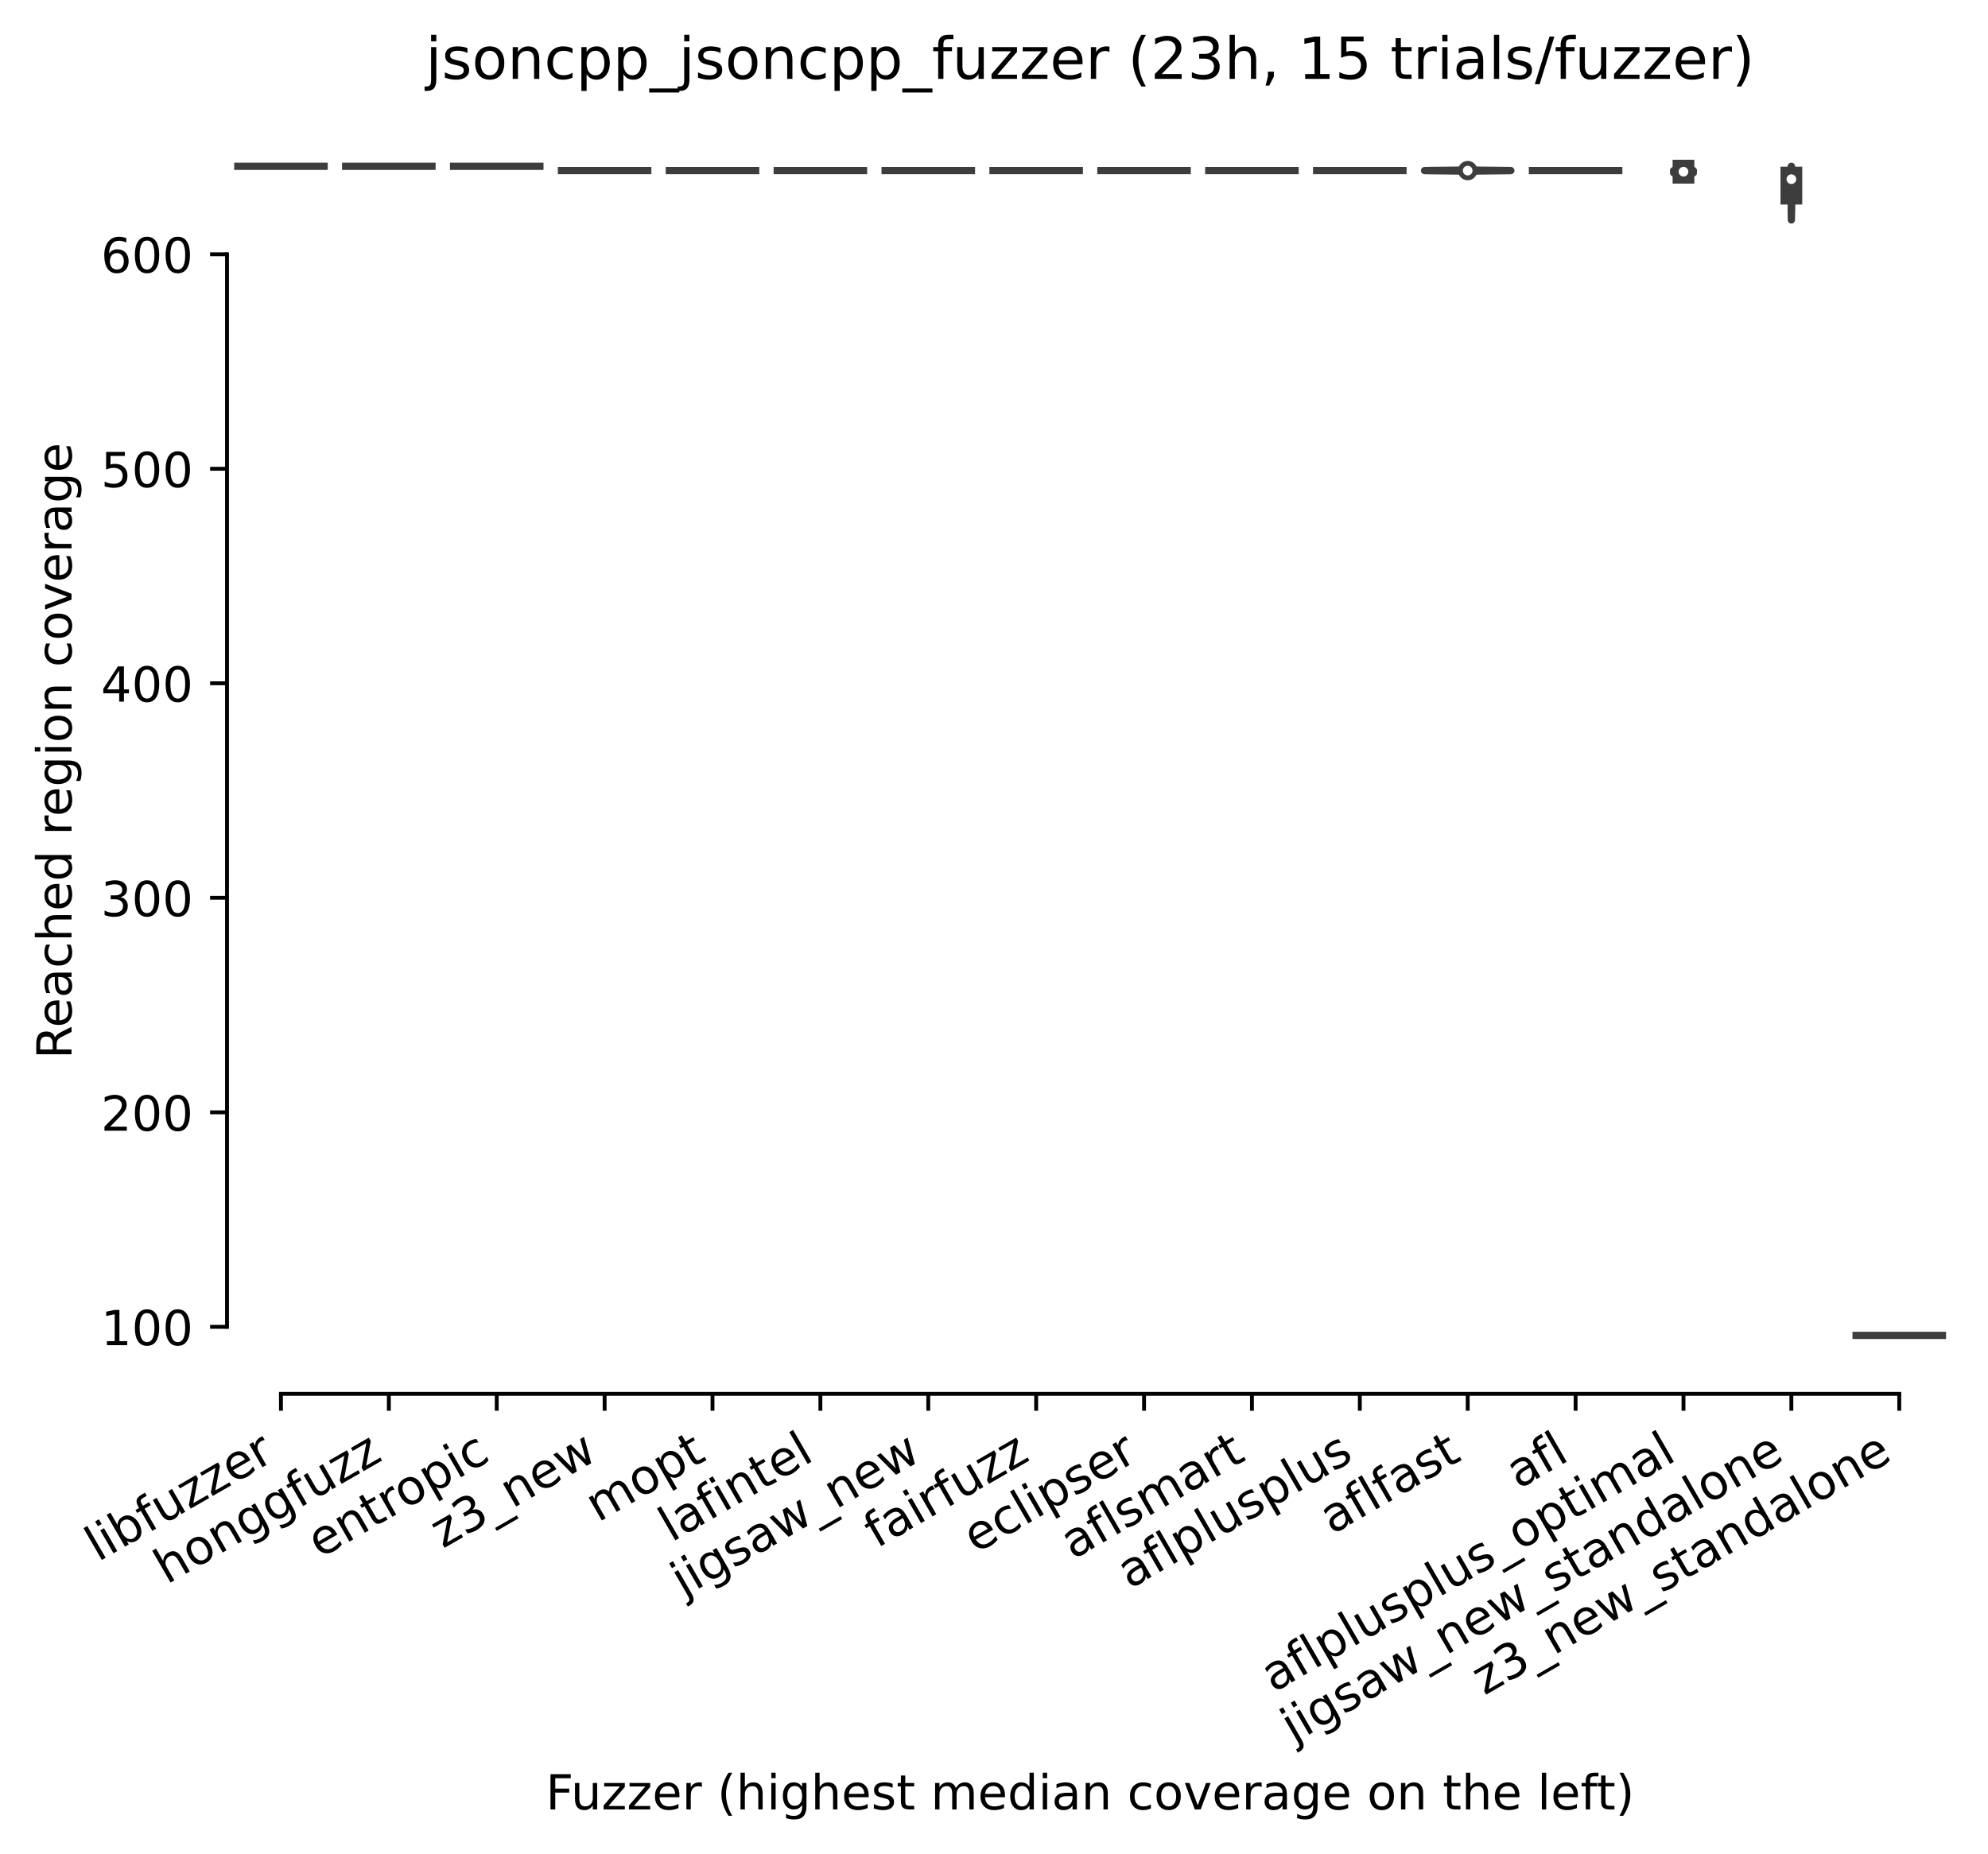 <?xml version="1.0" encoding="utf-8" standalone="no"?>
<!DOCTYPE svg PUBLIC "-//W3C//DTD SVG 1.1//EN"
  "http://www.w3.org/Graphics/SVG/1.1/DTD/svg11.dtd">
<!-- Created with matplotlib (https://matplotlib.org/) -->
<svg height="383.705pt" version="1.1" viewBox="0 0 411.286 383.705" width="411.286pt" xmlns="http://www.w3.org/2000/svg" xmlns:xlink="http://www.w3.org/1999/xlink">
 <defs>
  <style type="text/css">*{stroke-linecap:butt;stroke-linejoin:round;}</style>
 </defs>
 <g id="figure_1">
  <g id="patch_1">
   <path d="M 0 383.705 
L 411.286 383.705 
L 411.286 0 
L 0 0 
z
" style="fill:#ffffff;"/>
  </g>
  <g id="axes_1">
   <g id="patch_2">
    <path d="M 46.966 288.43 
L 404.086 288.43 
L 404.086 22.318 
L 46.966 22.318 
z
" style="fill:#ffffff;"/>
   </g>
   <g id="PolyCollection_1">
    <defs>
     <path d="M 303.709 -347.85 
L 303.582 -347.85 
L 303.565 -347.857 
L 303.545 -347.863 
L 303.521 -347.87 
L 303.495 -347.877 
L 303.466 -347.883 
L 303.434 -347.89 
L 303.401 -347.897 
L 303.366 -347.903 
L 303.331 -347.91 
L 303.297 -347.917 
L 303.265 -347.924 
L 303.237 -347.93 
L 303.213 -347.937 
L 303.194 -347.944 
L 303.181 -347.95 
L 303.176 -347.957 
L 303.177 -347.964 
L 303.185 -347.97 
L 303.2 -347.977 
L 303.221 -347.984 
L 303.247 -347.99 
L 303.277 -347.997 
L 303.31 -348.004 
L 303.344 -348.01 
L 303.379 -348.017 
L 303.414 -348.024 
L 303.447 -348.031 
L 303.477 -348.037 
L 303.506 -348.044 
L 303.531 -348.051 
L 303.553 -348.057 
L 303.572 -348.064 
L 303.588 -348.071 
L 303.601 -348.077 
L 303.612 -348.084 
L 303.62 -348.091 
L 303.627 -348.097 
L 303.632 -348.104 
L 303.636 -348.111 
L 303.639 -348.117 
L 303.641 -348.124 
L 303.642 -348.131 
L 303.643 -348.138 
L 303.644 -348.144 
L 303.644 -348.151 
L 303.645 -348.158 
L 303.645 -348.164 
L 303.644 -348.171 
L 303.644 -348.178 
L 303.643 -348.184 
L 303.641 -348.191 
L 303.638 -348.198 
L 303.634 -348.204 
L 303.627 -348.211 
L 303.618 -348.218 
L 303.604 -348.224 
L 303.583 -348.231 
L 303.555 -348.238 
L 303.515 -348.245 
L 303.46 -348.251 
L 303.386 -348.258 
L 303.289 -348.265 
L 303.162 -348.271 
L 303 -348.278 
L 302.797 -348.285 
L 302.547 -348.291 
L 302.244 -348.298 
L 301.884 -348.305 
L 301.465 -348.311 
L 300.986 -348.318 
L 300.45 -348.325 
L 299.865 -348.331 
L 299.238 -348.338 
L 298.584 -348.345 
L 297.921 -348.351 
L 297.267 -348.358 
L 296.644 -348.365 
L 296.075 -348.372 
L 295.582 -348.378 
L 295.185 -348.385 
L 294.902 -348.392 
L 294.743 -348.398 
L 294.718 -348.405 
L 294.825 -348.412 
L 295.062 -348.418 
L 295.417 -348.425 
L 295.875 -348.432 
L 296.417 -348.438 
L 297.022 -348.445 
L 297.666 -348.452 
L 298.329 -348.458 
L 298.988 -348.465 
L 299.627 -348.472 
L 300.23 -348.479 
L 300.786 -348.485 
L 301.287 -348.492 
L 301.729 -348.499 
L 302.112 -348.505 
L 302.436 -348.512 
L 304.855 -348.512 
L 304.855 -348.512 
L 305.179 -348.505 
L 305.562 -348.499 
L 306.004 -348.492 
L 306.505 -348.485 
L 307.061 -348.479 
L 307.664 -348.472 
L 308.303 -348.465 
L 308.962 -348.458 
L 309.625 -348.452 
L 310.27 -348.445 
L 310.874 -348.438 
L 311.416 -348.432 
L 311.874 -348.425 
L 312.229 -348.418 
L 312.466 -348.412 
L 312.574 -348.405 
L 312.548 -348.398 
L 312.389 -348.392 
L 312.106 -348.385 
L 311.709 -348.378 
L 311.216 -348.372 
L 310.647 -348.365 
L 310.025 -348.358 
L 309.371 -348.351 
L 308.707 -348.345 
L 308.053 -348.338 
L 307.427 -348.331 
L 306.841 -348.325 
L 306.305 -348.318 
L 305.827 -348.311 
L 305.407 -348.305 
L 305.048 -348.298 
L 304.744 -348.291 
L 304.494 -348.285 
L 304.291 -348.278 
L 304.129 -348.271 
L 304.002 -348.265 
L 303.905 -348.258 
L 303.831 -348.251 
L 303.777 -348.245 
L 303.737 -348.238 
L 303.708 -348.231 
L 303.688 -348.224 
L 303.674 -348.218 
L 303.664 -348.211 
L 303.657 -348.204 
L 303.653 -348.198 
L 303.65 -348.191 
L 303.649 -348.184 
L 303.648 -348.178 
L 303.647 -348.171 
L 303.647 -348.164 
L 303.647 -348.158 
L 303.647 -348.151 
L 303.647 -348.144 
L 303.648 -348.138 
L 303.649 -348.131 
L 303.65 -348.124 
L 303.653 -348.117 
L 303.655 -348.111 
L 303.659 -348.104 
L 303.664 -348.097 
L 303.671 -348.091 
L 303.68 -348.084 
L 303.69 -348.077 
L 303.703 -348.071 
L 303.719 -348.064 
L 303.738 -348.057 
L 303.76 -348.051 
L 303.786 -348.044 
L 303.814 -348.037 
L 303.845 -348.031 
L 303.878 -348.024 
L 303.912 -348.017 
L 303.947 -348.01 
L 303.981 -348.004 
L 304.014 -347.997 
L 304.044 -347.99 
L 304.07 -347.984 
L 304.091 -347.977 
L 304.106 -347.97 
L 304.114 -347.964 
L 304.116 -347.957 
L 304.11 -347.95 
L 304.097 -347.944 
L 304.079 -347.937 
L 304.055 -347.93 
L 304.026 -347.924 
L 303.994 -347.917 
L 303.96 -347.91 
L 303.925 -347.903 
L 303.891 -347.897 
L 303.857 -347.89 
L 303.825 -347.883 
L 303.796 -347.877 
L 303.77 -347.87 
L 303.746 -347.863 
L 303.726 -347.857 
L 303.709 -347.85 
z
" id="mce8564aa80" style="stroke:#3d3d3d;stroke-width:1.5;"/>
    </defs>
    <g clip-path="url(#p8130cf471b)">
     <use style="fill:#9fd495;stroke:#3d3d3d;stroke-width:1.5;" x="0" xlink:href="#mce8564aa80" y="383.705"/>
    </g>
   </g>
   <g id="PolyCollection_2">
    <defs>
     <path d="M 348.563 -347.709 
L 348.008 -347.709 
L 347.963 -347.718 
L 347.914 -347.728 
L 347.859 -347.737 
L 347.798 -347.747 
L 347.733 -347.757 
L 347.662 -347.766 
L 347.586 -347.776 
L 347.506 -347.785 
L 347.421 -347.795 
L 347.332 -347.804 
L 347.241 -347.814 
L 347.148 -347.823 
L 347.053 -347.833 
L 346.959 -347.842 
L 346.865 -347.852 
L 346.773 -347.861 
L 346.685 -347.871 
L 346.602 -347.881 
L 346.524 -347.89 
L 346.454 -347.9 
L 346.392 -347.909 
L 346.339 -347.919 
L 346.296 -347.928 
L 346.263 -347.938 
L 346.242 -347.947 
L 346.233 -347.957 
L 346.235 -347.966 
L 346.249 -347.976 
L 346.273 -347.985 
L 346.309 -347.995 
L 346.354 -348.005 
L 346.409 -348.014 
L 346.471 -348.024 
L 346.54 -348.033 
L 346.614 -348.043 
L 346.692 -348.052 
L 346.773 -348.062 
L 346.855 -348.071 
L 346.935 -348.081 
L 347.014 -348.09 
L 347.09 -348.1 
L 347.16 -348.109 
L 347.225 -348.119 
L 347.283 -348.129 
L 347.332 -348.138 
L 347.373 -348.148 
L 347.404 -348.157 
L 347.425 -348.167 
L 347.435 -348.176 
L 347.435 -348.186 
L 347.425 -348.195 
L 347.404 -348.205 
L 347.373 -348.214 
L 347.332 -348.224 
L 347.283 -348.233 
L 347.225 -348.243 
L 347.16 -348.253 
L 347.09 -348.262 
L 347.014 -348.272 
L 346.935 -348.281 
L 346.855 -348.291 
L 346.773 -348.3 
L 346.692 -348.31 
L 346.614 -348.319 
L 346.54 -348.329 
L 346.471 -348.338 
L 346.409 -348.348 
L 346.354 -348.357 
L 346.309 -348.367 
L 346.273 -348.377 
L 346.249 -348.386 
L 346.235 -348.396 
L 346.233 -348.405 
L 346.242 -348.415 
L 346.263 -348.424 
L 346.296 -348.434 
L 346.339 -348.443 
L 346.392 -348.453 
L 346.454 -348.462 
L 346.524 -348.472 
L 346.602 -348.481 
L 346.685 -348.491 
L 346.773 -348.5 
L 346.865 -348.51 
L 346.959 -348.52 
L 347.053 -348.529 
L 347.148 -348.539 
L 347.241 -348.548 
L 347.332 -348.558 
L 347.421 -348.567 
L 347.506 -348.577 
L 347.586 -348.586 
L 347.662 -348.596 
L 347.733 -348.605 
L 347.798 -348.615 
L 347.859 -348.624 
L 347.914 -348.634 
L 347.963 -348.644 
L 348.008 -348.653 
L 348.563 -348.653 
L 348.563 -348.653 
L 348.608 -348.644 
L 348.658 -348.634 
L 348.713 -348.624 
L 348.773 -348.615 
L 348.839 -348.605 
L 348.909 -348.596 
L 348.985 -348.586 
L 349.066 -348.577 
L 349.15 -348.567 
L 349.239 -348.558 
L 349.33 -348.548 
L 349.423 -348.539 
L 349.518 -348.529 
L 349.613 -348.52 
L 349.706 -348.51 
L 349.798 -348.5 
L 349.886 -348.491 
L 349.969 -348.481 
L 350.047 -348.472 
L 350.117 -348.462 
L 350.18 -348.453 
L 350.233 -348.443 
L 350.276 -348.434 
L 350.308 -348.424 
L 350.329 -348.415 
L 350.339 -348.405 
L 350.336 -348.396 
L 350.323 -348.386 
L 350.298 -348.377 
L 350.262 -348.367 
L 350.217 -348.357 
L 350.162 -348.348 
L 350.1 -348.338 
L 350.031 -348.329 
L 349.957 -348.319 
L 349.879 -348.31 
L 349.798 -348.3 
L 349.717 -348.291 
L 349.636 -348.281 
L 349.557 -348.272 
L 349.482 -348.262 
L 349.411 -348.253 
L 349.346 -348.243 
L 349.289 -348.233 
L 349.239 -348.224 
L 349.199 -348.214 
L 349.168 -348.205 
L 349.147 -348.195 
L 349.136 -348.186 
L 349.136 -348.176 
L 349.147 -348.167 
L 349.168 -348.157 
L 349.199 -348.148 
L 349.239 -348.138 
L 349.289 -348.129 
L 349.346 -348.119 
L 349.411 -348.109 
L 349.482 -348.1 
L 349.557 -348.09 
L 349.636 -348.081 
L 349.717 -348.071 
L 349.798 -348.062 
L 349.879 -348.052 
L 349.957 -348.043 
L 350.031 -348.033 
L 350.1 -348.024 
L 350.162 -348.014 
L 350.217 -348.005 
L 350.262 -347.995 
L 350.298 -347.985 
L 350.323 -347.976 
L 350.336 -347.966 
L 350.339 -347.957 
L 350.329 -347.947 
L 350.308 -347.938 
L 350.276 -347.928 
L 350.233 -347.919 
L 350.18 -347.909 
L 350.117 -347.9 
L 350.047 -347.89 
L 349.969 -347.881 
L 349.886 -347.871 
L 349.798 -347.861 
L 349.706 -347.852 
L 349.613 -347.842 
L 349.518 -347.833 
L 349.423 -347.823 
L 349.33 -347.814 
L 349.239 -347.804 
L 349.15 -347.795 
L 349.066 -347.785 
L 348.985 -347.776 
L 348.909 -347.766 
L 348.839 -347.757 
L 348.773 -347.747 
L 348.713 -347.737 
L 348.658 -347.728 
L 348.608 -347.718 
L 348.563 -347.709 
z
" id="mb53c7ded3e" style="stroke:#3d3d3d;stroke-width:1.5;"/>
    </defs>
    <g clip-path="url(#p8130cf471b)">
     <use style="fill:#c7c7c7;stroke:#3d3d3d;stroke-width:1.5;" x="0" xlink:href="#mb53c7ded3e" y="383.705"/>
    </g>
   </g>
   <g id="PolyCollection_3">
    <defs>
     <path d="M 370.609 -338.196 
L 370.602 -338.196 
L 370.601 -338.308 
L 370.601 -338.42 
L 370.6 -338.532 
L 370.598 -338.644 
L 370.597 -338.756 
L 370.596 -338.868 
L 370.594 -338.98 
L 370.593 -339.092 
L 370.591 -339.204 
L 370.59 -339.316 
L 370.588 -339.428 
L 370.586 -339.54 
L 370.585 -339.652 
L 370.583 -339.764 
L 370.582 -339.876 
L 370.581 -339.988 
L 370.579 -340.101 
L 370.578 -340.213 
L 370.577 -340.325 
L 370.576 -340.437 
L 370.576 -340.549 
L 370.575 -340.661 
L 370.574 -340.773 
L 370.573 -340.885 
L 370.572 -340.997 
L 370.57 -341.109 
L 370.568 -341.221 
L 370.566 -341.333 
L 370.563 -341.445 
L 370.559 -341.557 
L 370.555 -341.669 
L 370.551 -341.781 
L 370.545 -341.893 
L 370.539 -342.005 
L 370.532 -342.117 
L 370.525 -342.229 
L 370.517 -342.341 
L 370.509 -342.454 
L 370.501 -342.566 
L 370.493 -342.678 
L 370.484 -342.79 
L 370.477 -342.902 
L 370.469 -343.014 
L 370.463 -343.126 
L 370.457 -343.238 
L 370.452 -343.35 
L 370.448 -343.462 
L 370.445 -343.574 
L 370.443 -343.686 
L 370.442 -343.798 
L 370.442 -343.91 
L 370.442 -344.022 
L 370.443 -344.134 
L 370.445 -344.246 
L 370.446 -344.358 
L 370.447 -344.47 
L 370.448 -344.582 
L 370.448 -344.694 
L 370.448 -344.807 
L 370.446 -344.919 
L 370.443 -345.031 
L 370.439 -345.143 
L 370.434 -345.255 
L 370.428 -345.367 
L 370.421 -345.479 
L 370.412 -345.591 
L 370.403 -345.703 
L 370.394 -345.815 
L 370.384 -345.927 
L 370.375 -346.039 
L 370.366 -346.151 
L 370.358 -346.263 
L 370.351 -346.375 
L 370.346 -346.487 
L 370.342 -346.599 
L 370.341 -346.711 
L 370.341 -346.823 
L 370.344 -346.935 
L 370.349 -347.048 
L 370.356 -347.16 
L 370.365 -347.272 
L 370.375 -347.384 
L 370.388 -347.496 
L 370.401 -347.608 
L 370.416 -347.72 
L 370.431 -347.832 
L 370.446 -347.944 
L 370.462 -348.056 
L 370.477 -348.168 
L 370.492 -348.28 
L 370.506 -348.392 
L 370.519 -348.504 
L 370.531 -348.616 
L 370.542 -348.728 
L 370.552 -348.84 
L 370.561 -348.952 
L 370.569 -349.064 
L 370.575 -349.176 
L 370.581 -349.288 
L 370.63 -349.288 
L 370.63 -349.288 
L 370.636 -349.176 
L 370.643 -349.064 
L 370.65 -348.952 
L 370.659 -348.84 
L 370.669 -348.728 
L 370.68 -348.616 
L 370.692 -348.504 
L 370.706 -348.392 
L 370.72 -348.28 
L 370.734 -348.168 
L 370.749 -348.056 
L 370.765 -347.944 
L 370.78 -347.832 
L 370.796 -347.72 
L 370.81 -347.608 
L 370.824 -347.496 
L 370.836 -347.384 
L 370.847 -347.272 
L 370.856 -347.16 
L 370.863 -347.048 
L 370.867 -346.935 
L 370.87 -346.823 
L 370.871 -346.711 
L 370.869 -346.599 
L 370.866 -346.487 
L 370.86 -346.375 
L 370.853 -346.263 
L 370.845 -346.151 
L 370.837 -346.039 
L 370.827 -345.927 
L 370.817 -345.815 
L 370.808 -345.703 
L 370.799 -345.591 
L 370.791 -345.479 
L 370.783 -345.367 
L 370.777 -345.255 
L 370.772 -345.143 
L 370.768 -345.031 
L 370.765 -344.919 
L 370.764 -344.807 
L 370.763 -344.694 
L 370.763 -344.582 
L 370.764 -344.47 
L 370.765 -344.358 
L 370.767 -344.246 
L 370.768 -344.134 
L 370.769 -344.022 
L 370.769 -343.91 
L 370.769 -343.798 
L 370.768 -343.686 
L 370.766 -343.574 
L 370.763 -343.462 
L 370.759 -343.35 
L 370.754 -343.238 
L 370.748 -343.126 
L 370.742 -343.014 
L 370.735 -342.902 
L 370.727 -342.79 
L 370.719 -342.678 
L 370.71 -342.566 
L 370.702 -342.454 
L 370.694 -342.341 
L 370.686 -342.229 
L 370.679 -342.117 
L 370.672 -342.005 
L 370.666 -341.893 
L 370.661 -341.781 
L 370.656 -341.669 
L 370.652 -341.557 
L 370.648 -341.445 
L 370.645 -341.333 
L 370.643 -341.221 
L 370.641 -341.109 
L 370.64 -340.997 
L 370.638 -340.885 
L 370.637 -340.773 
L 370.636 -340.661 
L 370.636 -340.549 
L 370.635 -340.437 
L 370.634 -340.325 
L 370.633 -340.213 
L 370.632 -340.101 
L 370.631 -339.988 
L 370.629 -339.876 
L 370.628 -339.764 
L 370.626 -339.652 
L 370.625 -339.54 
L 370.623 -339.428 
L 370.622 -339.316 
L 370.62 -339.204 
L 370.618 -339.092 
L 370.617 -338.98 
L 370.615 -338.868 
L 370.614 -338.756 
L 370.613 -338.644 
L 370.612 -338.532 
L 370.611 -338.42 
L 370.61 -338.308 
L 370.609 -338.196 
z
" id="m3eb41ff2f7" style="stroke:#3d3d3d;stroke-width:1.5;"/>
    </defs>
    <g clip-path="url(#p8130cf471b)">
     <use style="fill:#a7d4dc;stroke:#3d3d3d;stroke-width:1.5;" x="0" xlink:href="#m3eb41ff2f7" y="383.705"/>
    </g>
   </g>
   <g id="matplotlib.axis_1">
    <g id="xtick_1">
     <g id="line2d_1">
      <defs>
       <path d="M 0 0 
L 0 3.5 
" id="mfab65535fd" style="stroke:#000000;stroke-width:0.8;"/>
      </defs>
      <g>
       <use style="stroke:#000000;stroke-width:0.8;" x="58.126" xlink:href="#mfab65535fd" y="288.43"/>
      </g>
     </g>
     <g id="text_1">
      <!-- libfuzzer -->
      <g transform="translate(20.259 323.272)rotate(-30)scale(0.1 -0.1)">
       <defs>
        <path d="M 9.422 75.984 
L 18.406 75.984 
L 18.406 0 
L 9.422 0 
z
" id="DejaVuSans-108"/>
        <path d="M 9.422 54.688 
L 18.406 54.688 
L 18.406 0 
L 9.422 0 
z
M 9.422 75.984 
L 18.406 75.984 
L 18.406 64.594 
L 9.422 64.594 
z
" id="DejaVuSans-105"/>
        <path d="M 48.688 27.297 
Q 48.688 37.203 44.609 42.844 
Q 40.531 48.484 33.406 48.484 
Q 26.266 48.484 22.188 42.844 
Q 18.109 37.203 18.109 27.297 
Q 18.109 17.391 22.188 11.75 
Q 26.266 6.109 33.406 6.109 
Q 40.531 6.109 44.609 11.75 
Q 48.688 17.391 48.688 27.297 
z
M 18.109 46.391 
Q 20.953 51.266 25.266 53.625 
Q 29.594 56 35.594 56 
Q 45.562 56 51.781 48.094 
Q 58.016 40.188 58.016 27.297 
Q 58.016 14.406 51.781 6.484 
Q 45.562 -1.422 35.594 -1.422 
Q 29.594 -1.422 25.266 0.953 
Q 20.953 3.328 18.109 8.203 
L 18.109 0 
L 9.078 0 
L 9.078 75.984 
L 18.109 75.984 
z
" id="DejaVuSans-98"/>
        <path d="M 37.109 75.984 
L 37.109 68.5 
L 28.516 68.5 
Q 23.688 68.5 21.797 66.547 
Q 19.922 64.594 19.922 59.516 
L 19.922 54.688 
L 34.719 54.688 
L 34.719 47.703 
L 19.922 47.703 
L 19.922 0 
L 10.891 0 
L 10.891 47.703 
L 2.297 47.703 
L 2.297 54.688 
L 10.891 54.688 
L 10.891 58.5 
Q 10.891 67.625 15.141 71.797 
Q 19.391 75.984 28.609 75.984 
z
" id="DejaVuSans-102"/>
        <path d="M 8.5 21.578 
L 8.5 54.688 
L 17.484 54.688 
L 17.484 21.922 
Q 17.484 14.156 20.5 10.266 
Q 23.531 6.391 29.594 6.391 
Q 36.859 6.391 41.078 11.031 
Q 45.312 15.672 45.312 23.688 
L 45.312 54.688 
L 54.297 54.688 
L 54.297 0 
L 45.312 0 
L 45.312 8.406 
Q 42.047 3.422 37.719 1 
Q 33.406 -1.422 27.688 -1.422 
Q 18.266 -1.422 13.375 4.438 
Q 8.5 10.297 8.5 21.578 
z
M 31.109 56 
z
" id="DejaVuSans-117"/>
        <path d="M 5.516 54.688 
L 48.188 54.688 
L 48.188 46.484 
L 14.406 7.172 
L 48.188 7.172 
L 48.188 0 
L 4.297 0 
L 4.297 8.203 
L 38.094 47.516 
L 5.516 47.516 
z
" id="DejaVuSans-122"/>
        <path d="M 56.203 29.594 
L 56.203 25.203 
L 14.891 25.203 
Q 15.484 15.922 20.484 11.062 
Q 25.484 6.203 34.422 6.203 
Q 39.594 6.203 44.453 7.469 
Q 49.312 8.734 54.109 11.281 
L 54.109 2.781 
Q 49.266 0.734 44.188 -0.344 
Q 39.109 -1.422 33.891 -1.422 
Q 20.797 -1.422 13.156 6.188 
Q 5.516 13.812 5.516 26.812 
Q 5.516 40.234 12.766 48.109 
Q 20.016 56 32.328 56 
Q 43.359 56 49.781 48.891 
Q 56.203 41.797 56.203 29.594 
z
M 47.219 32.234 
Q 47.125 39.594 43.094 43.984 
Q 39.062 48.391 32.422 48.391 
Q 24.906 48.391 20.391 44.141 
Q 15.875 39.891 15.188 32.172 
z
" id="DejaVuSans-101"/>
        <path d="M 41.109 46.297 
Q 39.594 47.172 37.812 47.578 
Q 36.031 48 33.891 48 
Q 26.266 48 22.188 43.047 
Q 18.109 38.094 18.109 28.812 
L 18.109 0 
L 9.078 0 
L 9.078 54.688 
L 18.109 54.688 
L 18.109 46.188 
Q 20.953 51.172 25.484 53.578 
Q 30.031 56 36.531 56 
Q 37.453 56 38.578 55.875 
Q 39.703 55.766 41.062 55.516 
z
" id="DejaVuSans-114"/>
       </defs>
       <use xlink:href="#DejaVuSans-108"/>
       <use x="27.783" xlink:href="#DejaVuSans-105"/>
       <use x="55.566" xlink:href="#DejaVuSans-98"/>
       <use x="119.043" xlink:href="#DejaVuSans-102"/>
       <use x="154.248" xlink:href="#DejaVuSans-117"/>
       <use x="217.627" xlink:href="#DejaVuSans-122"/>
       <use x="270.117" xlink:href="#DejaVuSans-122"/>
       <use x="322.607" xlink:href="#DejaVuSans-101"/>
       <use x="384.131" xlink:href="#DejaVuSans-114"/>
      </g>
     </g>
    </g>
    <g id="xtick_2">
     <g id="line2d_2">
      <g>
       <use style="stroke:#000000;stroke-width:0.8;" x="80.446" xlink:href="#mfab65535fd" y="288.43"/>
      </g>
     </g>
     <g id="text_2">
      <!-- honggfuzz -->
      <g transform="translate(34.506 327.933)rotate(-30)scale(0.1 -0.1)">
       <defs>
        <path d="M 54.891 33.016 
L 54.891 0 
L 45.906 0 
L 45.906 32.719 
Q 45.906 40.484 42.875 44.328 
Q 39.844 48.188 33.797 48.188 
Q 26.516 48.188 22.312 43.547 
Q 18.109 38.922 18.109 30.906 
L 18.109 0 
L 9.078 0 
L 9.078 75.984 
L 18.109 75.984 
L 18.109 46.188 
Q 21.344 51.125 25.703 53.562 
Q 30.078 56 35.797 56 
Q 45.219 56 50.047 50.172 
Q 54.891 44.344 54.891 33.016 
z
" id="DejaVuSans-104"/>
        <path d="M 30.609 48.391 
Q 23.391 48.391 19.188 42.75 
Q 14.984 37.109 14.984 27.297 
Q 14.984 17.484 19.156 11.844 
Q 23.344 6.203 30.609 6.203 
Q 37.797 6.203 41.984 11.859 
Q 46.188 17.531 46.188 27.297 
Q 46.188 37.016 41.984 42.703 
Q 37.797 48.391 30.609 48.391 
z
M 30.609 56 
Q 42.328 56 49.016 48.375 
Q 55.719 40.766 55.719 27.297 
Q 55.719 13.875 49.016 6.219 
Q 42.328 -1.422 30.609 -1.422 
Q 18.844 -1.422 12.172 6.219 
Q 5.516 13.875 5.516 27.297 
Q 5.516 40.766 12.172 48.375 
Q 18.844 56 30.609 56 
z
" id="DejaVuSans-111"/>
        <path d="M 54.891 33.016 
L 54.891 0 
L 45.906 0 
L 45.906 32.719 
Q 45.906 40.484 42.875 44.328 
Q 39.844 48.188 33.797 48.188 
Q 26.516 48.188 22.312 43.547 
Q 18.109 38.922 18.109 30.906 
L 18.109 0 
L 9.078 0 
L 9.078 54.688 
L 18.109 54.688 
L 18.109 46.188 
Q 21.344 51.125 25.703 53.562 
Q 30.078 56 35.797 56 
Q 45.219 56 50.047 50.172 
Q 54.891 44.344 54.891 33.016 
z
" id="DejaVuSans-110"/>
        <path d="M 45.406 27.984 
Q 45.406 37.75 41.375 43.109 
Q 37.359 48.484 30.078 48.484 
Q 22.859 48.484 18.828 43.109 
Q 14.797 37.75 14.797 27.984 
Q 14.797 18.266 18.828 12.891 
Q 22.859 7.516 30.078 7.516 
Q 37.359 7.516 41.375 12.891 
Q 45.406 18.266 45.406 27.984 
z
M 54.391 6.781 
Q 54.391 -7.172 48.188 -13.984 
Q 42 -20.797 29.203 -20.797 
Q 24.469 -20.797 20.266 -20.094 
Q 16.062 -19.391 12.109 -17.922 
L 12.109 -9.188 
Q 16.062 -11.328 19.922 -12.344 
Q 23.781 -13.375 27.781 -13.375 
Q 36.625 -13.375 41.016 -8.766 
Q 45.406 -4.156 45.406 5.172 
L 45.406 9.625 
Q 42.625 4.781 38.281 2.391 
Q 33.938 0 27.875 0 
Q 17.828 0 11.672 7.656 
Q 5.516 15.328 5.516 27.984 
Q 5.516 40.672 11.672 48.328 
Q 17.828 56 27.875 56 
Q 33.938 56 38.281 53.609 
Q 42.625 51.219 45.406 46.391 
L 45.406 54.688 
L 54.391 54.688 
z
" id="DejaVuSans-103"/>
       </defs>
       <use xlink:href="#DejaVuSans-104"/>
       <use x="63.379" xlink:href="#DejaVuSans-111"/>
       <use x="124.561" xlink:href="#DejaVuSans-110"/>
       <use x="187.939" xlink:href="#DejaVuSans-103"/>
       <use x="251.416" xlink:href="#DejaVuSans-103"/>
       <use x="314.893" xlink:href="#DejaVuSans-102"/>
       <use x="350.098" xlink:href="#DejaVuSans-117"/>
       <use x="413.477" xlink:href="#DejaVuSans-122"/>
       <use x="465.967" xlink:href="#DejaVuSans-122"/>
      </g>
     </g>
    </g>
    <g id="xtick_3">
     <g id="line2d_3">
      <g>
       <use style="stroke:#000000;stroke-width:0.8;" x="102.766" xlink:href="#mfab65535fd" y="288.43"/>
      </g>
     </g>
     <g id="text_3">
      <!-- entropic -->
      <g transform="translate(66.184 322.531)rotate(-30)scale(0.1 -0.1)">
       <defs>
        <path d="M 18.312 70.219 
L 18.312 54.688 
L 36.812 54.688 
L 36.812 47.703 
L 18.312 47.703 
L 18.312 18.016 
Q 18.312 11.328 20.141 9.422 
Q 21.969 7.516 27.594 7.516 
L 36.812 7.516 
L 36.812 0 
L 27.594 0 
Q 17.188 0 13.234 3.875 
Q 9.281 7.766 9.281 18.016 
L 9.281 47.703 
L 2.688 47.703 
L 2.688 54.688 
L 9.281 54.688 
L 9.281 70.219 
z
" id="DejaVuSans-116"/>
        <path d="M 18.109 8.203 
L 18.109 -20.797 
L 9.078 -20.797 
L 9.078 54.688 
L 18.109 54.688 
L 18.109 46.391 
Q 20.953 51.266 25.266 53.625 
Q 29.594 56 35.594 56 
Q 45.562 56 51.781 48.094 
Q 58.016 40.188 58.016 27.297 
Q 58.016 14.406 51.781 6.484 
Q 45.562 -1.422 35.594 -1.422 
Q 29.594 -1.422 25.266 0.953 
Q 20.953 3.328 18.109 8.203 
z
M 48.688 27.297 
Q 48.688 37.203 44.609 42.844 
Q 40.531 48.484 33.406 48.484 
Q 26.266 48.484 22.188 42.844 
Q 18.109 37.203 18.109 27.297 
Q 18.109 17.391 22.188 11.75 
Q 26.266 6.109 33.406 6.109 
Q 40.531 6.109 44.609 11.75 
Q 48.688 17.391 48.688 27.297 
z
" id="DejaVuSans-112"/>
        <path d="M 48.781 52.594 
L 48.781 44.188 
Q 44.969 46.297 41.141 47.344 
Q 37.312 48.391 33.406 48.391 
Q 24.656 48.391 19.812 42.844 
Q 14.984 37.312 14.984 27.297 
Q 14.984 17.281 19.812 11.734 
Q 24.656 6.203 33.406 6.203 
Q 37.312 6.203 41.141 7.25 
Q 44.969 8.297 48.781 10.406 
L 48.781 2.094 
Q 45.016 0.344 40.984 -0.531 
Q 36.969 -1.422 32.422 -1.422 
Q 20.062 -1.422 12.781 6.344 
Q 5.516 14.109 5.516 27.297 
Q 5.516 40.672 12.859 48.328 
Q 20.219 56 33.016 56 
Q 37.156 56 41.109 55.141 
Q 45.062 54.297 48.781 52.594 
z
" id="DejaVuSans-99"/>
       </defs>
       <use xlink:href="#DejaVuSans-101"/>
       <use x="61.523" xlink:href="#DejaVuSans-110"/>
       <use x="124.902" xlink:href="#DejaVuSans-116"/>
       <use x="164.111" xlink:href="#DejaVuSans-114"/>
       <use x="202.975" xlink:href="#DejaVuSans-111"/>
       <use x="264.156" xlink:href="#DejaVuSans-112"/>
       <use x="327.633" xlink:href="#DejaVuSans-105"/>
       <use x="355.416" xlink:href="#DejaVuSans-99"/>
      </g>
     </g>
    </g>
    <g id="xtick_4">
     <g id="line2d_4">
      <g>
       <use style="stroke:#000000;stroke-width:0.8;" x="125.086" xlink:href="#mfab65535fd" y="288.43"/>
      </g>
     </g>
     <g id="text_4">
      <!-- z3_new -->
      <g transform="translate(91.622 320.498)rotate(-30)scale(0.1 -0.1)">
       <defs>
        <path d="M 40.578 39.312 
Q 47.656 37.797 51.625 33 
Q 55.609 28.219 55.609 21.188 
Q 55.609 10.406 48.188 4.484 
Q 40.766 -1.422 27.094 -1.422 
Q 22.516 -1.422 17.656 -0.516 
Q 12.797 0.391 7.625 2.203 
L 7.625 11.719 
Q 11.719 9.328 16.594 8.109 
Q 21.484 6.891 26.812 6.891 
Q 36.078 6.891 40.938 10.547 
Q 45.797 14.203 45.797 21.188 
Q 45.797 27.641 41.281 31.266 
Q 36.766 34.906 28.719 34.906 
L 20.219 34.906 
L 20.219 43.016 
L 29.109 43.016 
Q 36.375 43.016 40.234 45.922 
Q 44.094 48.828 44.094 54.297 
Q 44.094 59.906 40.109 62.906 
Q 36.141 65.922 28.719 65.922 
Q 24.656 65.922 20.016 65.031 
Q 15.375 64.156 9.812 62.312 
L 9.812 71.094 
Q 15.438 72.656 20.344 73.438 
Q 25.25 74.219 29.594 74.219 
Q 40.828 74.219 47.359 69.109 
Q 53.906 64.016 53.906 55.328 
Q 53.906 49.266 50.438 45.094 
Q 46.969 40.922 40.578 39.312 
z
" id="DejaVuSans-51"/>
        <path d="M 50.984 -16.609 
L 50.984 -23.578 
L -0.984 -23.578 
L -0.984 -16.609 
z
" id="DejaVuSans-95"/>
        <path d="M 4.203 54.688 
L 13.188 54.688 
L 24.422 12.016 
L 35.594 54.688 
L 46.188 54.688 
L 57.422 12.016 
L 68.609 54.688 
L 77.594 54.688 
L 63.281 0 
L 52.688 0 
L 40.922 44.828 
L 29.109 0 
L 18.5 0 
z
" id="DejaVuSans-119"/>
       </defs>
       <use xlink:href="#DejaVuSans-122"/>
       <use x="52.49" xlink:href="#DejaVuSans-51"/>
       <use x="116.113" xlink:href="#DejaVuSans-95"/>
       <use x="166.113" xlink:href="#DejaVuSans-110"/>
       <use x="229.492" xlink:href="#DejaVuSans-101"/>
       <use x="291.016" xlink:href="#DejaVuSans-119"/>
      </g>
     </g>
    </g>
    <g id="xtick_5">
     <g id="line2d_5">
      <g>
       <use style="stroke:#000000;stroke-width:0.8;" x="147.406" xlink:href="#mfab65535fd" y="288.43"/>
      </g>
     </g>
     <g id="text_5">
      <!-- mopt -->
      <g transform="translate(123.738 315.075)rotate(-30)scale(0.1 -0.1)">
       <defs>
        <path d="M 52 44.188 
Q 55.375 50.25 60.062 53.125 
Q 64.75 56 71.094 56 
Q 79.641 56 84.281 50.016 
Q 88.922 44.047 88.922 33.016 
L 88.922 0 
L 79.891 0 
L 79.891 32.719 
Q 79.891 40.578 77.094 44.375 
Q 74.312 48.188 68.609 48.188 
Q 61.625 48.188 57.562 43.547 
Q 53.516 38.922 53.516 30.906 
L 53.516 0 
L 44.484 0 
L 44.484 32.719 
Q 44.484 40.625 41.703 44.406 
Q 38.922 48.188 33.109 48.188 
Q 26.219 48.188 22.156 43.531 
Q 18.109 38.875 18.109 30.906 
L 18.109 0 
L 9.078 0 
L 9.078 54.688 
L 18.109 54.688 
L 18.109 46.188 
Q 21.188 51.219 25.484 53.609 
Q 29.781 56 35.688 56 
Q 41.656 56 45.828 52.969 
Q 50 49.953 52 44.188 
z
" id="DejaVuSans-109"/>
       </defs>
       <use xlink:href="#DejaVuSans-109"/>
       <use x="97.412" xlink:href="#DejaVuSans-111"/>
       <use x="158.594" xlink:href="#DejaVuSans-112"/>
       <use x="222.07" xlink:href="#DejaVuSans-116"/>
      </g>
     </g>
    </g>
    <g id="xtick_6">
     <g id="line2d_6">
      <g>
       <use style="stroke:#000000;stroke-width:0.8;" x="169.726" xlink:href="#mfab65535fd" y="288.43"/>
      </g>
     </g>
     <g id="text_6">
      <!-- lafintel -->
      <g transform="translate(138.9 319.207)rotate(-30)scale(0.1 -0.1)">
       <defs>
        <path d="M 34.281 27.484 
Q 23.391 27.484 19.188 25 
Q 14.984 22.516 14.984 16.5 
Q 14.984 11.719 18.141 8.906 
Q 21.297 6.109 26.703 6.109 
Q 34.188 6.109 38.703 11.406 
Q 43.219 16.703 43.219 25.484 
L 43.219 27.484 
z
M 52.203 31.203 
L 52.203 0 
L 43.219 0 
L 43.219 8.297 
Q 40.141 3.328 35.547 0.953 
Q 30.953 -1.422 24.312 -1.422 
Q 15.922 -1.422 10.953 3.297 
Q 6 8.016 6 15.922 
Q 6 25.141 12.172 29.828 
Q 18.359 34.516 30.609 34.516 
L 43.219 34.516 
L 43.219 35.406 
Q 43.219 41.609 39.141 45 
Q 35.062 48.391 27.688 48.391 
Q 23 48.391 18.547 47.266 
Q 14.109 46.141 10.016 43.891 
L 10.016 52.203 
Q 14.938 54.109 19.578 55.047 
Q 24.219 56 28.609 56 
Q 40.484 56 46.344 49.844 
Q 52.203 43.703 52.203 31.203 
z
" id="DejaVuSans-97"/>
       </defs>
       <use xlink:href="#DejaVuSans-108"/>
       <use x="27.783" xlink:href="#DejaVuSans-97"/>
       <use x="89.062" xlink:href="#DejaVuSans-102"/>
       <use x="124.268" xlink:href="#DejaVuSans-105"/>
       <use x="152.051" xlink:href="#DejaVuSans-110"/>
       <use x="215.43" xlink:href="#DejaVuSans-116"/>
       <use x="254.639" xlink:href="#DejaVuSans-101"/>
       <use x="316.162" xlink:href="#DejaVuSans-108"/>
      </g>
     </g>
    </g>
    <g id="xtick_7">
     <g id="line2d_7">
      <g>
       <use style="stroke:#000000;stroke-width:0.8;" x="192.046" xlink:href="#mfab65535fd" y="288.43"/>
      </g>
     </g>
     <g id="text_7">
      <!-- jigsaw_new -->
      <g transform="translate(141.426 330.555)rotate(-30)scale(0.1 -0.1)">
       <defs>
        <path d="M 9.422 54.688 
L 18.406 54.688 
L 18.406 -0.984 
Q 18.406 -11.422 14.422 -16.109 
Q 10.453 -20.797 1.609 -20.797 
L -1.812 -20.797 
L -1.812 -13.188 
L 0.594 -13.188 
Q 5.719 -13.188 7.562 -10.812 
Q 9.422 -8.453 9.422 -0.984 
z
M 9.422 75.984 
L 18.406 75.984 
L 18.406 64.594 
L 9.422 64.594 
z
" id="DejaVuSans-106"/>
        <path d="M 44.281 53.078 
L 44.281 44.578 
Q 40.484 46.531 36.375 47.5 
Q 32.281 48.484 27.875 48.484 
Q 21.188 48.484 17.844 46.438 
Q 14.5 44.391 14.5 40.281 
Q 14.5 37.156 16.891 35.375 
Q 19.281 33.594 26.516 31.984 
L 29.594 31.297 
Q 39.156 29.25 43.188 25.516 
Q 47.219 21.781 47.219 15.094 
Q 47.219 7.469 41.188 3.016 
Q 35.156 -1.422 24.609 -1.422 
Q 20.219 -1.422 15.453 -0.562 
Q 10.688 0.297 5.422 2 
L 5.422 11.281 
Q 10.406 8.688 15.234 7.391 
Q 20.062 6.109 24.812 6.109 
Q 31.156 6.109 34.562 8.281 
Q 37.984 10.453 37.984 14.406 
Q 37.984 18.062 35.516 20.016 
Q 33.062 21.969 24.703 23.781 
L 21.578 24.516 
Q 13.234 26.266 9.516 29.906 
Q 5.812 33.547 5.812 39.891 
Q 5.812 47.609 11.281 51.797 
Q 16.75 56 26.812 56 
Q 31.781 56 36.172 55.266 
Q 40.578 54.547 44.281 53.078 
z
" id="DejaVuSans-115"/>
       </defs>
       <use xlink:href="#DejaVuSans-106"/>
       <use x="27.783" xlink:href="#DejaVuSans-105"/>
       <use x="55.566" xlink:href="#DejaVuSans-103"/>
       <use x="119.043" xlink:href="#DejaVuSans-115"/>
       <use x="171.143" xlink:href="#DejaVuSans-97"/>
       <use x="232.422" xlink:href="#DejaVuSans-119"/>
       <use x="314.209" xlink:href="#DejaVuSans-95"/>
       <use x="364.209" xlink:href="#DejaVuSans-110"/>
       <use x="427.588" xlink:href="#DejaVuSans-101"/>
       <use x="489.111" xlink:href="#DejaVuSans-119"/>
      </g>
     </g>
    </g>
    <g id="xtick_8">
     <g id="line2d_8">
      <g>
       <use style="stroke:#000000;stroke-width:0.8;" x="214.366" xlink:href="#mfab65535fd" y="288.43"/>
      </g>
     </g>
     <g id="text_8">
      <!-- fairfuzz -->
      <g transform="translate(181.376 320.457)rotate(-30)scale(0.1 -0.1)">
       <use xlink:href="#DejaVuSans-102"/>
       <use x="35.205" xlink:href="#DejaVuSans-97"/>
       <use x="96.484" xlink:href="#DejaVuSans-105"/>
       <use x="124.268" xlink:href="#DejaVuSans-114"/>
       <use x="165.381" xlink:href="#DejaVuSans-102"/>
       <use x="200.586" xlink:href="#DejaVuSans-117"/>
       <use x="263.965" xlink:href="#DejaVuSans-122"/>
       <use x="316.455" xlink:href="#DejaVuSans-122"/>
      </g>
     </g>
    </g>
    <g id="xtick_9">
     <g id="line2d_9">
      <g>
       <use style="stroke:#000000;stroke-width:0.8;" x="236.686" xlink:href="#mfab65535fd" y="288.43"/>
      </g>
     </g>
     <g id="text_9">
      <!-- eclipser -->
      <g transform="translate(201.845 321.525)rotate(-30)scale(0.1 -0.1)">
       <use xlink:href="#DejaVuSans-101"/>
       <use x="61.523" xlink:href="#DejaVuSans-99"/>
       <use x="116.504" xlink:href="#DejaVuSans-108"/>
       <use x="144.287" xlink:href="#DejaVuSans-105"/>
       <use x="172.07" xlink:href="#DejaVuSans-112"/>
       <use x="235.547" xlink:href="#DejaVuSans-115"/>
       <use x="287.646" xlink:href="#DejaVuSans-101"/>
       <use x="349.17" xlink:href="#DejaVuSans-114"/>
      </g>
     </g>
    </g>
    <g id="xtick_10">
     <g id="line2d_10">
      <g>
       <use style="stroke:#000000;stroke-width:0.8;" x="259.006" xlink:href="#mfab65535fd" y="288.43"/>
      </g>
     </g>
     <g id="text_10">
      <!-- aflsmart -->
      <g transform="translate(221.995 322.779)rotate(-30)scale(0.1 -0.1)">
       <use xlink:href="#DejaVuSans-97"/>
       <use x="61.279" xlink:href="#DejaVuSans-102"/>
       <use x="96.484" xlink:href="#DejaVuSans-108"/>
       <use x="124.268" xlink:href="#DejaVuSans-115"/>
       <use x="176.367" xlink:href="#DejaVuSans-109"/>
       <use x="273.779" xlink:href="#DejaVuSans-97"/>
       <use x="335.059" xlink:href="#DejaVuSans-114"/>
       <use x="376.172" xlink:href="#DejaVuSans-116"/>
      </g>
     </g>
    </g>
    <g id="xtick_11">
     <g id="line2d_11">
      <g>
       <use style="stroke:#000000;stroke-width:0.8;" x="281.326" xlink:href="#mfab65535fd" y="288.43"/>
      </g>
     </g>
     <g id="text_11">
      <!-- aflplusplus -->
      <g transform="translate(233.717 328.897)rotate(-30)scale(0.1 -0.1)">
       <use xlink:href="#DejaVuSans-97"/>
       <use x="61.279" xlink:href="#DejaVuSans-102"/>
       <use x="96.484" xlink:href="#DejaVuSans-108"/>
       <use x="124.268" xlink:href="#DejaVuSans-112"/>
       <use x="187.744" xlink:href="#DejaVuSans-108"/>
       <use x="215.527" xlink:href="#DejaVuSans-117"/>
       <use x="278.906" xlink:href="#DejaVuSans-115"/>
       <use x="331.006" xlink:href="#DejaVuSans-112"/>
       <use x="394.482" xlink:href="#DejaVuSans-108"/>
       <use x="422.266" xlink:href="#DejaVuSans-117"/>
       <use x="485.645" xlink:href="#DejaVuSans-115"/>
      </g>
     </g>
    </g>
    <g id="xtick_12">
     <g id="line2d_12">
      <g>
       <use style="stroke:#000000;stroke-width:0.8;" x="303.646" xlink:href="#mfab65535fd" y="288.43"/>
      </g>
     </g>
     <g id="text_12">
      <!-- aflfast -->
      <g transform="translate(275.582 317.613)rotate(-30)scale(0.1 -0.1)">
       <use xlink:href="#DejaVuSans-97"/>
       <use x="61.279" xlink:href="#DejaVuSans-102"/>
       <use x="96.484" xlink:href="#DejaVuSans-108"/>
       <use x="124.268" xlink:href="#DejaVuSans-102"/>
       <use x="159.473" xlink:href="#DejaVuSans-97"/>
       <use x="220.752" xlink:href="#DejaVuSans-115"/>
       <use x="272.852" xlink:href="#DejaVuSans-116"/>
      </g>
     </g>
    </g>
    <g id="xtick_13">
     <g id="line2d_13">
      <g>
       <use style="stroke:#000000;stroke-width:0.8;" x="325.966" xlink:href="#mfab65535fd" y="288.43"/>
      </g>
     </g>
     <g id="text_13">
      <!-- afl -->
      <g transform="translate(314.164 308.224)rotate(-30)scale(0.1 -0.1)">
       <use xlink:href="#DejaVuSans-97"/>
       <use x="61.279" xlink:href="#DejaVuSans-102"/>
       <use x="96.484" xlink:href="#DejaVuSans-108"/>
      </g>
     </g>
    </g>
    <g id="xtick_14">
     <g id="line2d_14">
      <g>
       <use style="stroke:#000000;stroke-width:0.8;" x="348.286" xlink:href="#mfab65535fd" y="288.43"/>
      </g>
     </g>
     <g id="text_14">
      <!-- aflplusplus_optimal -->
      <g transform="translate(263.461 350.304)rotate(-30)scale(0.1 -0.1)">
       <use xlink:href="#DejaVuSans-97"/>
       <use x="61.279" xlink:href="#DejaVuSans-102"/>
       <use x="96.484" xlink:href="#DejaVuSans-108"/>
       <use x="124.268" xlink:href="#DejaVuSans-112"/>
       <use x="187.744" xlink:href="#DejaVuSans-108"/>
       <use x="215.527" xlink:href="#DejaVuSans-117"/>
       <use x="278.906" xlink:href="#DejaVuSans-115"/>
       <use x="331.006" xlink:href="#DejaVuSans-112"/>
       <use x="394.482" xlink:href="#DejaVuSans-108"/>
       <use x="422.266" xlink:href="#DejaVuSans-117"/>
       <use x="485.645" xlink:href="#DejaVuSans-115"/>
       <use x="537.744" xlink:href="#DejaVuSans-95"/>
       <use x="587.744" xlink:href="#DejaVuSans-111"/>
       <use x="648.926" xlink:href="#DejaVuSans-112"/>
       <use x="712.402" xlink:href="#DejaVuSans-116"/>
       <use x="751.611" xlink:href="#DejaVuSans-105"/>
       <use x="779.395" xlink:href="#DejaVuSans-109"/>
       <use x="876.807" xlink:href="#DejaVuSans-97"/>
       <use x="938.086" xlink:href="#DejaVuSans-108"/>
      </g>
     </g>
    </g>
    <g id="xtick_15">
     <g id="line2d_15">
      <g>
       <use style="stroke:#000000;stroke-width:0.8;" x="370.606" xlink:href="#mfab65535fd" y="288.43"/>
      </g>
     </g>
     <g id="text_15">
      <!-- jigsaw_new_standalone -->
      <g transform="translate(267.627 360.785)rotate(-30)scale(0.1 -0.1)">
       <defs>
        <path d="M 45.406 46.391 
L 45.406 75.984 
L 54.391 75.984 
L 54.391 0 
L 45.406 0 
L 45.406 8.203 
Q 42.578 3.328 38.25 0.953 
Q 33.938 -1.422 27.875 -1.422 
Q 17.969 -1.422 11.734 6.484 
Q 5.516 14.406 5.516 27.297 
Q 5.516 40.188 11.734 48.094 
Q 17.969 56 27.875 56 
Q 33.938 56 38.25 53.625 
Q 42.578 51.266 45.406 46.391 
z
M 14.797 27.297 
Q 14.797 17.391 18.875 11.75 
Q 22.953 6.109 30.078 6.109 
Q 37.203 6.109 41.297 11.75 
Q 45.406 17.391 45.406 27.297 
Q 45.406 37.203 41.297 42.844 
Q 37.203 48.484 30.078 48.484 
Q 22.953 48.484 18.875 42.844 
Q 14.797 37.203 14.797 27.297 
z
" id="DejaVuSans-100"/>
       </defs>
       <use xlink:href="#DejaVuSans-106"/>
       <use x="27.783" xlink:href="#DejaVuSans-105"/>
       <use x="55.566" xlink:href="#DejaVuSans-103"/>
       <use x="119.043" xlink:href="#DejaVuSans-115"/>
       <use x="171.143" xlink:href="#DejaVuSans-97"/>
       <use x="232.422" xlink:href="#DejaVuSans-119"/>
       <use x="314.209" xlink:href="#DejaVuSans-95"/>
       <use x="364.209" xlink:href="#DejaVuSans-110"/>
       <use x="427.588" xlink:href="#DejaVuSans-101"/>
       <use x="489.111" xlink:href="#DejaVuSans-119"/>
       <use x="570.898" xlink:href="#DejaVuSans-95"/>
       <use x="620.898" xlink:href="#DejaVuSans-115"/>
       <use x="672.998" xlink:href="#DejaVuSans-116"/>
       <use x="712.207" xlink:href="#DejaVuSans-97"/>
       <use x="773.486" xlink:href="#DejaVuSans-110"/>
       <use x="836.865" xlink:href="#DejaVuSans-100"/>
       <use x="900.342" xlink:href="#DejaVuSans-97"/>
       <use x="961.621" xlink:href="#DejaVuSans-108"/>
       <use x="989.404" xlink:href="#DejaVuSans-111"/>
       <use x="1050.586" xlink:href="#DejaVuSans-110"/>
       <use x="1113.965" xlink:href="#DejaVuSans-101"/>
      </g>
     </g>
    </g>
    <g id="xtick_16">
     <g id="line2d_16">
      <g>
       <use style="stroke:#000000;stroke-width:0.8;" x="392.926" xlink:href="#mfab65535fd" y="288.43"/>
      </g>
     </g>
     <g id="text_16">
      <!-- z3_new_standalone -->
      <g transform="translate(307.102 350.88)rotate(-30)scale(0.1 -0.1)">
       <use xlink:href="#DejaVuSans-122"/>
       <use x="52.49" xlink:href="#DejaVuSans-51"/>
       <use x="116.113" xlink:href="#DejaVuSans-95"/>
       <use x="166.113" xlink:href="#DejaVuSans-110"/>
       <use x="229.492" xlink:href="#DejaVuSans-101"/>
       <use x="291.016" xlink:href="#DejaVuSans-119"/>
       <use x="372.803" xlink:href="#DejaVuSans-95"/>
       <use x="422.803" xlink:href="#DejaVuSans-115"/>
       <use x="474.902" xlink:href="#DejaVuSans-116"/>
       <use x="514.111" xlink:href="#DejaVuSans-97"/>
       <use x="575.391" xlink:href="#DejaVuSans-110"/>
       <use x="638.77" xlink:href="#DejaVuSans-100"/>
       <use x="702.246" xlink:href="#DejaVuSans-97"/>
       <use x="763.525" xlink:href="#DejaVuSans-108"/>
       <use x="791.309" xlink:href="#DejaVuSans-111"/>
       <use x="852.49" xlink:href="#DejaVuSans-110"/>
       <use x="915.869" xlink:href="#DejaVuSans-101"/>
      </g>
     </g>
    </g>
    <g id="text_17">
     <!-- Fuzzer (highest median coverage on the left) -->
     <g transform="translate(112.908 374.425)scale(0.1 -0.1)">
      <defs>
       <path d="M 9.812 72.906 
L 51.703 72.906 
L 51.703 64.594 
L 19.672 64.594 
L 19.672 43.109 
L 48.578 43.109 
L 48.578 34.812 
L 19.672 34.812 
L 19.672 0 
L 9.812 0 
z
" id="DejaVuSans-70"/>
       <path id="DejaVuSans-32"/>
       <path d="M 31 75.875 
Q 24.469 64.656 21.281 53.656 
Q 18.109 42.672 18.109 31.391 
Q 18.109 20.125 21.312 9.062 
Q 24.516 -2 31 -13.188 
L 23.188 -13.188 
Q 15.875 -1.703 12.234 9.375 
Q 8.594 20.453 8.594 31.391 
Q 8.594 42.281 12.203 53.312 
Q 15.828 64.359 23.188 75.875 
z
" id="DejaVuSans-40"/>
       <path d="M 2.984 54.688 
L 12.5 54.688 
L 29.594 8.797 
L 46.688 54.688 
L 56.203 54.688 
L 35.688 0 
L 23.484 0 
z
" id="DejaVuSans-118"/>
       <path d="M 8.016 75.875 
L 15.828 75.875 
Q 23.141 64.359 26.781 53.312 
Q 30.422 42.281 30.422 31.391 
Q 30.422 20.453 26.781 9.375 
Q 23.141 -1.703 15.828 -13.188 
L 8.016 -13.188 
Q 14.5 -2 17.703 9.062 
Q 20.906 20.125 20.906 31.391 
Q 20.906 42.672 17.703 53.656 
Q 14.5 64.656 8.016 75.875 
z
" id="DejaVuSans-41"/>
      </defs>
      <use xlink:href="#DejaVuSans-70"/>
      <use x="52.02" xlink:href="#DejaVuSans-117"/>
      <use x="115.398" xlink:href="#DejaVuSans-122"/>
      <use x="167.889" xlink:href="#DejaVuSans-122"/>
      <use x="220.379" xlink:href="#DejaVuSans-101"/>
      <use x="281.902" xlink:href="#DejaVuSans-114"/>
      <use x="323.016" xlink:href="#DejaVuSans-32"/>
      <use x="354.803" xlink:href="#DejaVuSans-40"/>
      <use x="393.816" xlink:href="#DejaVuSans-104"/>
      <use x="457.195" xlink:href="#DejaVuSans-105"/>
      <use x="484.979" xlink:href="#DejaVuSans-103"/>
      <use x="548.455" xlink:href="#DejaVuSans-104"/>
      <use x="611.834" xlink:href="#DejaVuSans-101"/>
      <use x="673.357" xlink:href="#DejaVuSans-115"/>
      <use x="725.457" xlink:href="#DejaVuSans-116"/>
      <use x="764.666" xlink:href="#DejaVuSans-32"/>
      <use x="796.453" xlink:href="#DejaVuSans-109"/>
      <use x="893.865" xlink:href="#DejaVuSans-101"/>
      <use x="955.389" xlink:href="#DejaVuSans-100"/>
      <use x="1018.865" xlink:href="#DejaVuSans-105"/>
      <use x="1046.648" xlink:href="#DejaVuSans-97"/>
      <use x="1107.928" xlink:href="#DejaVuSans-110"/>
      <use x="1171.307" xlink:href="#DejaVuSans-32"/>
      <use x="1203.094" xlink:href="#DejaVuSans-99"/>
      <use x="1258.074" xlink:href="#DejaVuSans-111"/>
      <use x="1319.256" xlink:href="#DejaVuSans-118"/>
      <use x="1378.436" xlink:href="#DejaVuSans-101"/>
      <use x="1439.959" xlink:href="#DejaVuSans-114"/>
      <use x="1481.072" xlink:href="#DejaVuSans-97"/>
      <use x="1542.352" xlink:href="#DejaVuSans-103"/>
      <use x="1605.828" xlink:href="#DejaVuSans-101"/>
      <use x="1667.352" xlink:href="#DejaVuSans-32"/>
      <use x="1699.139" xlink:href="#DejaVuSans-111"/>
      <use x="1760.32" xlink:href="#DejaVuSans-110"/>
      <use x="1823.699" xlink:href="#DejaVuSans-32"/>
      <use x="1855.486" xlink:href="#DejaVuSans-116"/>
      <use x="1894.695" xlink:href="#DejaVuSans-104"/>
      <use x="1958.074" xlink:href="#DejaVuSans-101"/>
      <use x="2019.598" xlink:href="#DejaVuSans-32"/>
      <use x="2051.385" xlink:href="#DejaVuSans-108"/>
      <use x="2079.168" xlink:href="#DejaVuSans-101"/>
      <use x="2140.691" xlink:href="#DejaVuSans-102"/>
      <use x="2174.146" xlink:href="#DejaVuSans-116"/>
      <use x="2213.355" xlink:href="#DejaVuSans-41"/>
     </g>
    </g>
   </g>
   <g id="matplotlib.axis_2">
    <g id="ytick_1">
     <g id="line2d_17">
      <defs>
       <path d="M 0 0 
L -3.5 0 
" id="m3405219be7" style="stroke:#000000;stroke-width:0.8;"/>
      </defs>
      <g>
       <use style="stroke:#000000;stroke-width:0.8;" x="46.966" xlink:href="#m3405219be7" y="274.559"/>
      </g>
     </g>
     <g id="text_18">
      <!-- 100 -->
      <g transform="translate(20.878 278.358)scale(0.1 -0.1)">
       <defs>
        <path d="M 12.406 8.297 
L 28.516 8.297 
L 28.516 63.922 
L 10.984 60.406 
L 10.984 69.391 
L 28.422 72.906 
L 38.281 72.906 
L 38.281 8.297 
L 54.391 8.297 
L 54.391 0 
L 12.406 0 
z
" id="DejaVuSans-49"/>
        <path d="M 31.781 66.406 
Q 24.172 66.406 20.328 58.906 
Q 16.5 51.422 16.5 36.375 
Q 16.5 21.391 20.328 13.891 
Q 24.172 6.391 31.781 6.391 
Q 39.453 6.391 43.281 13.891 
Q 47.125 21.391 47.125 36.375 
Q 47.125 51.422 43.281 58.906 
Q 39.453 66.406 31.781 66.406 
z
M 31.781 74.219 
Q 44.047 74.219 50.516 64.516 
Q 56.984 54.828 56.984 36.375 
Q 56.984 17.969 50.516 8.266 
Q 44.047 -1.422 31.781 -1.422 
Q 19.531 -1.422 13.062 8.266 
Q 6.594 17.969 6.594 36.375 
Q 6.594 54.828 13.062 64.516 
Q 19.531 74.219 31.781 74.219 
z
" id="DejaVuSans-48"/>
       </defs>
       <use xlink:href="#DejaVuSans-49"/>
       <use x="63.623" xlink:href="#DejaVuSans-48"/>
       <use x="127.246" xlink:href="#DejaVuSans-48"/>
      </g>
     </g>
    </g>
    <g id="ytick_2">
     <g id="line2d_18">
      <g>
       <use style="stroke:#000000;stroke-width:0.8;" x="46.966" xlink:href="#m3405219be7" y="230.17"/>
      </g>
     </g>
     <g id="text_19">
      <!-- 200 -->
      <g transform="translate(20.878 233.969)scale(0.1 -0.1)">
       <defs>
        <path d="M 19.188 8.297 
L 53.609 8.297 
L 53.609 0 
L 7.328 0 
L 7.328 8.297 
Q 12.938 14.109 22.625 23.891 
Q 32.328 33.688 34.812 36.531 
Q 39.547 41.844 41.422 45.531 
Q 43.312 49.219 43.312 52.781 
Q 43.312 58.594 39.234 62.25 
Q 35.156 65.922 28.609 65.922 
Q 23.969 65.922 18.812 64.312 
Q 13.672 62.703 7.812 59.422 
L 7.812 69.391 
Q 13.766 71.781 18.938 73 
Q 24.125 74.219 28.422 74.219 
Q 39.75 74.219 46.484 68.547 
Q 53.219 62.891 53.219 53.422 
Q 53.219 48.922 51.531 44.891 
Q 49.859 40.875 45.406 35.406 
Q 44.188 33.984 37.641 27.219 
Q 31.109 20.453 19.188 8.297 
z
" id="DejaVuSans-50"/>
       </defs>
       <use xlink:href="#DejaVuSans-50"/>
       <use x="63.623" xlink:href="#DejaVuSans-48"/>
       <use x="127.246" xlink:href="#DejaVuSans-48"/>
      </g>
     </g>
    </g>
    <g id="ytick_3">
     <g id="line2d_19">
      <g>
       <use style="stroke:#000000;stroke-width:0.8;" x="46.966" xlink:href="#m3405219be7" y="185.781"/>
      </g>
     </g>
     <g id="text_20">
      <!-- 300 -->
      <g transform="translate(20.878 189.58)scale(0.1 -0.1)">
       <use xlink:href="#DejaVuSans-51"/>
       <use x="63.623" xlink:href="#DejaVuSans-48"/>
       <use x="127.246" xlink:href="#DejaVuSans-48"/>
      </g>
     </g>
    </g>
    <g id="ytick_4">
     <g id="line2d_20">
      <g>
       <use style="stroke:#000000;stroke-width:0.8;" x="46.966" xlink:href="#m3405219be7" y="141.392"/>
      </g>
     </g>
     <g id="text_21">
      <!-- 400 -->
      <g transform="translate(20.878 145.191)scale(0.1 -0.1)">
       <defs>
        <path d="M 37.797 64.312 
L 12.891 25.391 
L 37.797 25.391 
z
M 35.203 72.906 
L 47.609 72.906 
L 47.609 25.391 
L 58.016 25.391 
L 58.016 17.188 
L 47.609 17.188 
L 47.609 0 
L 37.797 0 
L 37.797 17.188 
L 4.891 17.188 
L 4.891 26.703 
z
" id="DejaVuSans-52"/>
       </defs>
       <use xlink:href="#DejaVuSans-52"/>
       <use x="63.623" xlink:href="#DejaVuSans-48"/>
       <use x="127.246" xlink:href="#DejaVuSans-48"/>
      </g>
     </g>
    </g>
    <g id="ytick_5">
     <g id="line2d_21">
      <g>
       <use style="stroke:#000000;stroke-width:0.8;" x="46.966" xlink:href="#m3405219be7" y="97.003"/>
      </g>
     </g>
     <g id="text_22">
      <!-- 500 -->
      <g transform="translate(20.878 100.802)scale(0.1 -0.1)">
       <defs>
        <path d="M 10.797 72.906 
L 49.516 72.906 
L 49.516 64.594 
L 19.828 64.594 
L 19.828 46.734 
Q 21.969 47.469 24.109 47.828 
Q 26.266 48.188 28.422 48.188 
Q 40.625 48.188 47.75 41.5 
Q 54.891 34.812 54.891 23.391 
Q 54.891 11.625 47.562 5.094 
Q 40.234 -1.422 26.906 -1.422 
Q 22.312 -1.422 17.547 -0.641 
Q 12.797 0.141 7.719 1.703 
L 7.719 11.625 
Q 12.109 9.234 16.797 8.062 
Q 21.484 6.891 26.703 6.891 
Q 35.156 6.891 40.078 11.328 
Q 45.016 15.766 45.016 23.391 
Q 45.016 31 40.078 35.438 
Q 35.156 39.891 26.703 39.891 
Q 22.75 39.891 18.812 39.016 
Q 14.891 38.141 10.797 36.281 
z
" id="DejaVuSans-53"/>
       </defs>
       <use xlink:href="#DejaVuSans-53"/>
       <use x="63.623" xlink:href="#DejaVuSans-48"/>
       <use x="127.246" xlink:href="#DejaVuSans-48"/>
      </g>
     </g>
    </g>
    <g id="ytick_6">
     <g id="line2d_22">
      <g>
       <use style="stroke:#000000;stroke-width:0.8;" x="46.966" xlink:href="#m3405219be7" y="52.614"/>
      </g>
     </g>
     <g id="text_23">
      <!-- 600 -->
      <g transform="translate(20.878 56.413)scale(0.1 -0.1)">
       <defs>
        <path d="M 33.016 40.375 
Q 26.375 40.375 22.484 35.828 
Q 18.609 31.297 18.609 23.391 
Q 18.609 15.531 22.484 10.953 
Q 26.375 6.391 33.016 6.391 
Q 39.656 6.391 43.531 10.953 
Q 47.406 15.531 47.406 23.391 
Q 47.406 31.297 43.531 35.828 
Q 39.656 40.375 33.016 40.375 
z
M 52.594 71.297 
L 52.594 62.312 
Q 48.875 64.062 45.094 64.984 
Q 41.312 65.922 37.594 65.922 
Q 27.828 65.922 22.672 59.328 
Q 17.531 52.734 16.797 39.406 
Q 19.672 43.656 24.016 45.922 
Q 28.375 48.188 33.594 48.188 
Q 44.578 48.188 50.953 41.516 
Q 57.328 34.859 57.328 23.391 
Q 57.328 12.156 50.688 5.359 
Q 44.047 -1.422 33.016 -1.422 
Q 20.359 -1.422 13.672 8.266 
Q 6.984 17.969 6.984 36.375 
Q 6.984 53.656 15.188 63.938 
Q 23.391 74.219 37.203 74.219 
Q 40.922 74.219 44.703 73.484 
Q 48.484 72.75 52.594 71.297 
z
" id="DejaVuSans-54"/>
       </defs>
       <use xlink:href="#DejaVuSans-54"/>
       <use x="63.623" xlink:href="#DejaVuSans-48"/>
       <use x="127.246" xlink:href="#DejaVuSans-48"/>
      </g>
     </g>
    </g>
    <g id="text_24">
     <!-- Reached region coverage -->
     <g transform="translate(14.798 219.137)rotate(-90)scale(0.1 -0.1)">
      <defs>
       <path d="M 44.391 34.188 
Q 47.562 33.109 50.562 29.594 
Q 53.562 26.078 56.594 19.922 
L 66.609 0 
L 56 0 
L 46.688 18.703 
Q 43.062 26.031 39.672 28.422 
Q 36.281 30.812 30.422 30.812 
L 19.672 30.812 
L 19.672 0 
L 9.812 0 
L 9.812 72.906 
L 32.078 72.906 
Q 44.578 72.906 50.734 67.672 
Q 56.891 62.453 56.891 51.906 
Q 56.891 45.016 53.688 40.469 
Q 50.484 35.938 44.391 34.188 
z
M 19.672 64.797 
L 19.672 38.922 
L 32.078 38.922 
Q 39.203 38.922 42.844 42.219 
Q 46.484 45.516 46.484 51.906 
Q 46.484 58.297 42.844 61.547 
Q 39.203 64.797 32.078 64.797 
z
" id="DejaVuSans-82"/>
      </defs>
      <use xlink:href="#DejaVuSans-82"/>
      <use x="64.982" xlink:href="#DejaVuSans-101"/>
      <use x="126.506" xlink:href="#DejaVuSans-97"/>
      <use x="187.785" xlink:href="#DejaVuSans-99"/>
      <use x="242.766" xlink:href="#DejaVuSans-104"/>
      <use x="306.145" xlink:href="#DejaVuSans-101"/>
      <use x="367.668" xlink:href="#DejaVuSans-100"/>
      <use x="431.145" xlink:href="#DejaVuSans-32"/>
      <use x="462.932" xlink:href="#DejaVuSans-114"/>
      <use x="501.795" xlink:href="#DejaVuSans-101"/>
      <use x="563.318" xlink:href="#DejaVuSans-103"/>
      <use x="626.795" xlink:href="#DejaVuSans-105"/>
      <use x="654.578" xlink:href="#DejaVuSans-111"/>
      <use x="715.76" xlink:href="#DejaVuSans-110"/>
      <use x="779.139" xlink:href="#DejaVuSans-32"/>
      <use x="810.926" xlink:href="#DejaVuSans-99"/>
      <use x="865.906" xlink:href="#DejaVuSans-111"/>
      <use x="927.088" xlink:href="#DejaVuSans-118"/>
      <use x="986.268" xlink:href="#DejaVuSans-101"/>
      <use x="1047.791" xlink:href="#DejaVuSans-114"/>
      <use x="1088.904" xlink:href="#DejaVuSans-97"/>
      <use x="1150.184" xlink:href="#DejaVuSans-103"/>
      <use x="1213.66" xlink:href="#DejaVuSans-101"/>
     </g>
    </g>
   </g>
   <g id="line2d_23">
    <path clip-path="url(#p8130cf471b)" d="M 49.198 34.414 
L 67.054 34.414 
" style="fill:none;stroke:#3d3d3d;stroke-linecap:square;stroke-width:1.5;"/>
   </g>
   <g id="line2d_24">
    <path clip-path="url(#p8130cf471b)" d="M 71.518 34.414 
L 89.374 34.414 
" style="fill:none;stroke:#3d3d3d;stroke-linecap:square;stroke-width:1.5;"/>
   </g>
   <g id="line2d_25">
    <path clip-path="url(#p8130cf471b)" d="M 93.838 34.414 
L 111.694 34.414 
" style="fill:none;stroke:#3d3d3d;stroke-linecap:square;stroke-width:1.5;"/>
   </g>
   <g id="line2d_26">
    <path clip-path="url(#p8130cf471b)" d="M 116.158 35.302 
L 134.014 35.302 
" style="fill:none;stroke:#3d3d3d;stroke-linecap:square;stroke-width:1.5;"/>
   </g>
   <g id="line2d_27">
    <path clip-path="url(#p8130cf471b)" d="M 138.478 35.302 
L 156.334 35.302 
" style="fill:none;stroke:#3d3d3d;stroke-linecap:square;stroke-width:1.5;"/>
   </g>
   <g id="line2d_28">
    <path clip-path="url(#p8130cf471b)" d="M 160.798 35.302 
L 178.654 35.302 
" style="fill:none;stroke:#3d3d3d;stroke-linecap:square;stroke-width:1.5;"/>
   </g>
   <g id="line2d_29">
    <path clip-path="url(#p8130cf471b)" d="M 183.118 35.302 
L 200.974 35.302 
" style="fill:none;stroke:#3d3d3d;stroke-linecap:square;stroke-width:1.5;"/>
   </g>
   <g id="line2d_30">
    <path clip-path="url(#p8130cf471b)" d="M 205.438 35.302 
L 223.294 35.302 
" style="fill:none;stroke:#3d3d3d;stroke-linecap:square;stroke-width:1.5;"/>
   </g>
   <g id="line2d_31">
    <path clip-path="url(#p8130cf471b)" d="M 227.758 35.302 
L 245.614 35.302 
" style="fill:none;stroke:#3d3d3d;stroke-linecap:square;stroke-width:1.5;"/>
   </g>
   <g id="line2d_32">
    <path clip-path="url(#p8130cf471b)" d="M 250.078 35.302 
L 267.934 35.302 
" style="fill:none;stroke:#3d3d3d;stroke-linecap:square;stroke-width:1.5;"/>
   </g>
   <g id="line2d_33">
    <path clip-path="url(#p8130cf471b)" d="M 272.398 35.302 
L 290.254 35.302 
" style="fill:none;stroke:#3d3d3d;stroke-linecap:square;stroke-width:1.5;"/>
   </g>
   <g id="line2d_34">
    <path clip-path="url(#p8130cf471b)" d="M 303.646 35.302 
L 303.646 35.302 
" style="fill:none;stroke:#3d3d3d;stroke-linecap:square;stroke-width:1.5;"/>
   </g>
   <g id="line2d_35">
    <path clip-path="url(#p8130cf471b)" d="M 303.646 35.302 
L 303.646 35.302 
" style="fill:none;stroke:#3d3d3d;stroke-linecap:square;stroke-width:4.5;"/>
   </g>
   <g id="line2d_36">
    <path clip-path="url(#p8130cf471b)" d="M 317.038 35.302 
L 334.894 35.302 
" style="fill:none;stroke:#3d3d3d;stroke-linecap:square;stroke-width:1.5;"/>
   </g>
   <g id="line2d_37">
    <path clip-path="url(#p8130cf471b)" d="M 348.286 35.746 
L 348.286 35.302 
" style="fill:none;stroke:#3d3d3d;stroke-linecap:square;stroke-width:1.5;"/>
   </g>
   <g id="line2d_38">
    <path clip-path="url(#p8130cf471b)" d="M 348.286 35.746 
L 348.286 35.302 
" style="fill:none;stroke:#3d3d3d;stroke-linecap:square;stroke-width:4.5;"/>
   </g>
   <g id="line2d_39">
    <path clip-path="url(#p8130cf471b)" d="M 370.606 43.292 
L 370.606 36.634 
" style="fill:none;stroke:#3d3d3d;stroke-linecap:square;stroke-width:1.5;"/>
   </g>
   <g id="line2d_40">
    <path clip-path="url(#p8130cf471b)" d="M 370.606 40.074 
L 370.606 36.745 
" style="fill:none;stroke:#3d3d3d;stroke-linecap:square;stroke-width:4.5;"/>
   </g>
   <g id="line2d_41">
    <path clip-path="url(#p8130cf471b)" d="M 383.998 276.334 
L 401.854 276.334 
" style="fill:none;stroke:#3d3d3d;stroke-linecap:square;stroke-width:1.5;"/>
   </g>
   <g id="patch_3">
    <path d="M 46.966 274.559 
L 46.966 52.614 
" style="fill:none;stroke:#000000;stroke-linecap:square;stroke-linejoin:miter;stroke-width:0.8;"/>
   </g>
   <g id="patch_4">
    <path d="M 58.126 288.43 
L 392.926 288.43 
" style="fill:none;stroke:#000000;stroke-linecap:square;stroke-linejoin:miter;stroke-width:0.8;"/>
   </g>
   <g id="PathCollection_1">
    <defs>
     <path d="M 0 1.5 
C 0.398 1.5 0.779 1.342 1.061 1.061 
C 1.342 0.779 1.5 0.398 1.5 0 
C 1.5 -0.398 1.342 -0.779 1.061 -1.061 
C 0.779 -1.342 0.398 -1.5 0 -1.5 
C -0.398 -1.5 -0.779 -1.342 -1.061 -1.061 
C -1.342 -0.779 -1.5 -0.398 -1.5 0 
C -1.5 0.398 -1.342 0.779 -1.061 1.061 
C -0.779 1.342 -0.398 1.5 0 1.5 
z
" id="mb09ac475cb" style="stroke:#3d3d3d;"/>
    </defs>
    <g clip-path="url(#p8130cf471b)">
     <use style="fill:#ffffff;stroke:#3d3d3d;" x="303.646" xlink:href="#mb09ac475cb" y="35.302"/>
    </g>
   </g>
   <g id="PathCollection_2">
    <g clip-path="url(#p8130cf471b)">
     <use style="fill:#ffffff;stroke:#3d3d3d;" x="348.286" xlink:href="#mb09ac475cb" y="35.524"/>
    </g>
   </g>
   <g id="PathCollection_3">
    <g clip-path="url(#p8130cf471b)">
     <use style="fill:#ffffff;stroke:#3d3d3d;" x="370.606" xlink:href="#mb09ac475cb" y="37.077"/>
    </g>
   </g>
   <g id="text_25">
    <!-- jsoncpp_jsoncpp_fuzzer (23h, 15 trials/fuzzer) -->
    <g transform="translate(88.058 16.318)scale(0.12 -0.12)">
     <defs>
      <path d="M 11.719 12.406 
L 22.016 12.406 
L 22.016 4 
L 14.016 -11.625 
L 7.719 -11.625 
L 11.719 4 
z
" id="DejaVuSans-44"/>
      <path d="M 25.391 72.906 
L 33.688 72.906 
L 8.297 -9.281 
L 0 -9.281 
z
" id="DejaVuSans-47"/>
     </defs>
     <use xlink:href="#DejaVuSans-106"/>
     <use x="27.783" xlink:href="#DejaVuSans-115"/>
     <use x="79.883" xlink:href="#DejaVuSans-111"/>
     <use x="141.064" xlink:href="#DejaVuSans-110"/>
     <use x="204.443" xlink:href="#DejaVuSans-99"/>
     <use x="259.424" xlink:href="#DejaVuSans-112"/>
     <use x="322.9" xlink:href="#DejaVuSans-112"/>
     <use x="386.377" xlink:href="#DejaVuSans-95"/>
     <use x="436.377" xlink:href="#DejaVuSans-106"/>
     <use x="464.16" xlink:href="#DejaVuSans-115"/>
     <use x="516.26" xlink:href="#DejaVuSans-111"/>
     <use x="577.441" xlink:href="#DejaVuSans-110"/>
     <use x="640.82" xlink:href="#DejaVuSans-99"/>
     <use x="695.801" xlink:href="#DejaVuSans-112"/>
     <use x="759.277" xlink:href="#DejaVuSans-112"/>
     <use x="822.754" xlink:href="#DejaVuSans-95"/>
     <use x="872.754" xlink:href="#DejaVuSans-102"/>
     <use x="907.959" xlink:href="#DejaVuSans-117"/>
     <use x="971.338" xlink:href="#DejaVuSans-122"/>
     <use x="1023.828" xlink:href="#DejaVuSans-122"/>
     <use x="1076.318" xlink:href="#DejaVuSans-101"/>
     <use x="1137.842" xlink:href="#DejaVuSans-114"/>
     <use x="1178.955" xlink:href="#DejaVuSans-32"/>
     <use x="1210.742" xlink:href="#DejaVuSans-40"/>
     <use x="1249.756" xlink:href="#DejaVuSans-50"/>
     <use x="1313.379" xlink:href="#DejaVuSans-51"/>
     <use x="1377.002" xlink:href="#DejaVuSans-104"/>
     <use x="1440.381" xlink:href="#DejaVuSans-44"/>
     <use x="1472.168" xlink:href="#DejaVuSans-32"/>
     <use x="1503.955" xlink:href="#DejaVuSans-49"/>
     <use x="1567.578" xlink:href="#DejaVuSans-53"/>
     <use x="1631.201" xlink:href="#DejaVuSans-32"/>
     <use x="1662.988" xlink:href="#DejaVuSans-116"/>
     <use x="1702.197" xlink:href="#DejaVuSans-114"/>
     <use x="1743.311" xlink:href="#DejaVuSans-105"/>
     <use x="1771.094" xlink:href="#DejaVuSans-97"/>
     <use x="1832.373" xlink:href="#DejaVuSans-108"/>
     <use x="1860.156" xlink:href="#DejaVuSans-115"/>
     <use x="1912.256" xlink:href="#DejaVuSans-47"/>
     <use x="1945.947" xlink:href="#DejaVuSans-102"/>
     <use x="1981.152" xlink:href="#DejaVuSans-117"/>
     <use x="2044.531" xlink:href="#DejaVuSans-122"/>
     <use x="2097.021" xlink:href="#DejaVuSans-122"/>
     <use x="2149.512" xlink:href="#DejaVuSans-101"/>
     <use x="2211.035" xlink:href="#DejaVuSans-114"/>
     <use x="2252.148" xlink:href="#DejaVuSans-41"/>
    </g>
   </g>
  </g>
 </g>
 <defs>
  <clipPath id="p8130cf471b">
   <rect height="266.112" width="357.12" x="46.966" y="22.318"/>
  </clipPath>
 </defs>
</svg>
